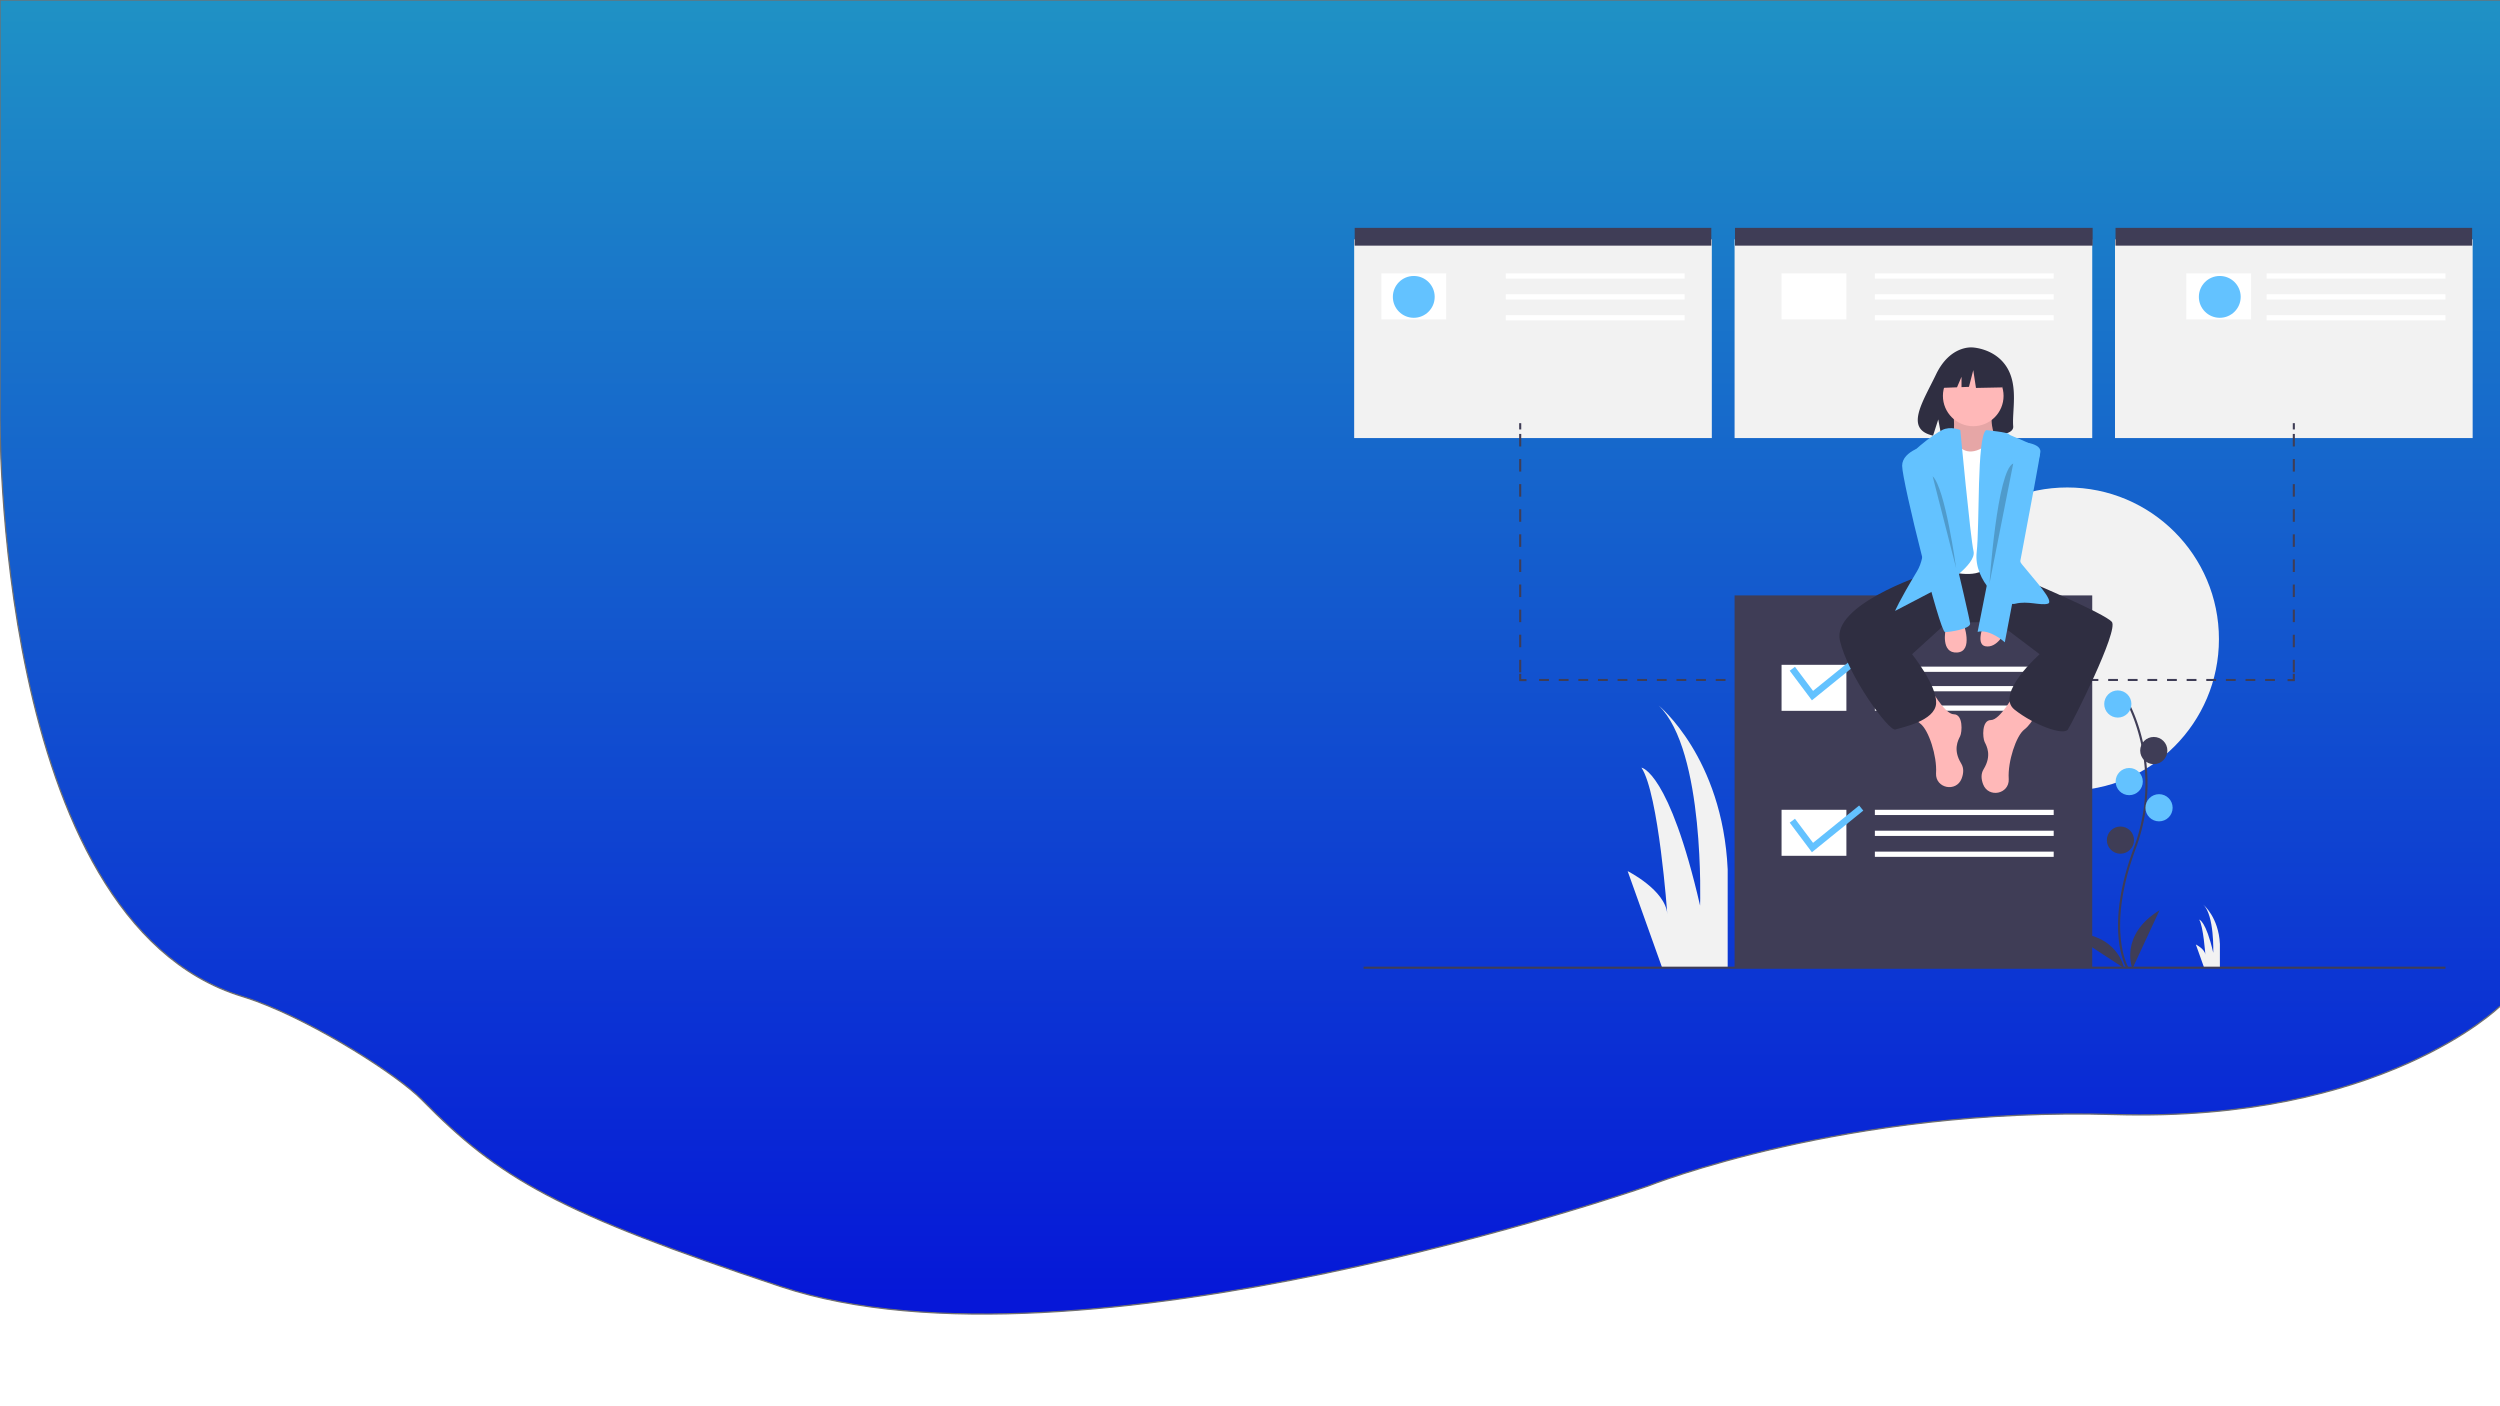 <svg xmlns="http://www.w3.org/2000/svg" xmlns:xlink="http://www.w3.org/1999/xlink" width="1920" height="1080" viewBox="0 0 1920 1080">
  <rect x="0" y="0" width="1920" height="1080" fill="#808080" stroke="none"/>
  <defs>
    <linearGradient id="linear-gradient" x1="0.5" x2="0.5" y2="1" gradientUnits="objectBoundingBox">
      <stop offset="0" stop-color="#1f92c5"/>
      <stop offset="1" stop-color="#040fd9"/>
    </linearGradient>
    <clipPath id="clip-Web_1920_1">
      <rect width="1920" height="1080"/>
    </clipPath>
  </defs>
  <g id="Web_1920_1" data-name="Web 1920 – 1" clip-path="url(#clip-Web_1920_1)">
    <rect width="1920" height="1080" fill="#fff"/>
    <path id="Path_30" data-name="Path 30" d="M0,68" fill="#2090c2" stroke="#707070" stroke-width="1"/>
    <path id="Path_31" data-name="Path 31" d="M1920,746.819s-90.5,89.28-296,83.139-358,54.8-358,54.8-438.5,153.052-666,77.471c-170.852-56.762-216.511-82.889-276-143.6-18.25-18.626-80.038-58.3-127.292-75.742-3.508-1.3-7.17-2.539-10.708-3.618C-6,680.685,0,289.552,0,289.552V-26H1920" transform="translate(0 26)" stroke="#707070" stroke-width="1" fill="url(#linear-gradient)" style="mix-blend-mode: multiply;isolation: isolate"/>
    <g id="organise" transform="translate(1040 175)">
      <g id="Group_1" data-name="Group 1">
        <path id="Path_1" data-name="Path 1" d="M569.759,855.2l-26.492-74.178s29.141,14.571,30.466,33.115c0,0-6.623-92.723-19.869-112.592,0,0,21.194,2.649,45.037,105.969,0,0,3.974-119.215-31.791-153.655,0,0,49.011,39.738,52.985,125.838v75.5Z" transform="translate(-333.233 -287)" fill="#f2f2f2"/>
        <path id="Path_2" data-name="Path 2" d="M1066.59,855.2l-6.37-17.836s7.007,3.5,7.325,7.962c0,0-1.592-22.294-4.777-27.072,0,0,5.1.637,10.829,25.479,0,0,.955-28.664-7.644-36.945,0,0,11.784,9.555,12.74,30.257V855.2Z" transform="translate(-413.816 -287)" fill="#f2f2f2"/>
        <circle id="Ellipse_1" data-name="Ellipse 1" cx="116.457" cy="116.457" r="116.457" transform="translate(431.233 199.374)" fill="#f2f2f2"/>
        <rect id="Rectangle_1" data-name="Rectangle 1" width="274.677" height="152.598" transform="translate(0 8.835)" fill="#f2f2f2"/>
        <rect id="Rectangle_2" data-name="Rectangle 2" width="274.677" height="152.598" transform="translate(292.161 8.835)" fill="#f2f2f2"/>
        <rect id="Rectangle_3" data-name="Rectangle 3" width="274.677" height="152.598" transform="translate(584.323 8.835)" fill="#f2f2f2"/>
        <path id="Path_3" data-name="Path 3" d="M996.086,855.616c-.184-.3-4.53-7.558-6.037-22.626-1.382-13.825-.493-37.127,11.591-69.632,22.894-61.578-5.276-111.263-5.564-111.758l1.39-.806c.073.125,7.342,12.793,11.636,32.964a143.813,143.813,0,0,1-5.956,80.16c-22.855,61.473-5.864,90.574-5.69,90.861Z" transform="translate(-402.931 -287)" fill="#3f3d56"/>
        <circle id="Ellipse_2" data-name="Ellipse 2" cx="10.441" cy="10.441" r="10.441" transform="translate(576.038 355.234)" fill="#63c2ff"/>
        <circle id="Ellipse_3" data-name="Ellipse 3" cx="10.441" cy="10.441" r="10.441" transform="translate(603.661 390.981)" fill="#3f3d56"/>
        <circle id="Ellipse_4" data-name="Ellipse 4" cx="10.441" cy="10.441" r="10.441" transform="translate(584.796 414.812)" fill="#63c2ff"/>
        <circle id="Ellipse_5" data-name="Ellipse 5" cx="10.441" cy="10.441" r="10.441" transform="translate(607.703 434.92)" fill="#63c2ff"/>
        <circle id="Ellipse_6" data-name="Ellipse 6" cx="10.441" cy="10.441" r="10.441" transform="translate(578.059 459.772)" fill="#3f3d56"/>
        <path id="Path_4" data-name="Path 4" d="M1002.39,856s-10.441-25.7,20.882-44.976Z" transform="translate(-404.719 -287)" fill="#3f3d56"/>
        <path id="Path_5" data-name="Path 5" d="M989.553,855.534s-4.752-27.331-41.53-27.1Z" transform="translate(-398.273 -287)" fill="#3f3d56"/>
        <rect id="Rectangle_4" data-name="Rectangle 4" width="273.874" height="13.653" transform="translate(0.402)" fill="#3f3d56"/>
        <rect id="Rectangle_5" data-name="Rectangle 5" width="274.677" height="13.653" transform="translate(292.476)" fill="#3f3d56"/>
        <rect id="Rectangle_6" data-name="Rectangle 6" width="273.874" height="13.653" transform="translate(584.724)" fill="#3f3d56"/>
        <rect id="Rectangle_7" data-name="Rectangle 7" width="49.795" height="35.339" transform="translate(20.882 34.937)" fill="#fff"/>
        <rect id="Rectangle_8" data-name="Rectangle 8" width="137.339" height="4.016" transform="translate(116.457 34.937)" fill="#fff"/>
        <rect id="Rectangle_9" data-name="Rectangle 9" width="137.339" height="4.016" transform="translate(116.457 51)" fill="#fff"/>
        <rect id="Rectangle_10" data-name="Rectangle 10" width="137.339" height="4.016" transform="translate(116.457 67.063)" fill="#fff"/>
        <rect id="Rectangle_11" data-name="Rectangle 11" width="49.795" height="35.339" transform="translate(328.237 34.937)" fill="#fff"/>
        <rect id="Rectangle_12" data-name="Rectangle 12" width="137.339" height="4.016" transform="translate(399.901 34.937)" fill="#fff"/>
        <rect id="Rectangle_13" data-name="Rectangle 13" width="137.339" height="4.016" transform="translate(399.901 51)" fill="#fff"/>
        <rect id="Rectangle_14" data-name="Rectangle 14" width="137.339" height="4.016" transform="translate(399.901 67.063)" fill="#fff"/>
        <rect id="Rectangle_15" data-name="Rectangle 15" width="49.795" height="35.339" transform="translate(639.058 34.937)" fill="#fff"/>
        <rect id="Rectangle_16" data-name="Rectangle 16" width="137.339" height="4.016" transform="translate(700.78 34.937)" fill="#fff"/>
        <rect id="Rectangle_17" data-name="Rectangle 17" width="137.339" height="4.016" transform="translate(700.78 51)" fill="#fff"/>
        <rect id="Rectangle_18" data-name="Rectangle 18" width="137.339" height="4.016" transform="translate(700.78 67.063)" fill="#fff"/>
        <circle id="Ellipse_7" data-name="Ellipse 7" cx="16.063" cy="16.063" r="16.063" transform="translate(29.716 36.945)" fill="#63c2ff"/>
        <circle id="Ellipse_8" data-name="Ellipse 8" cx="16.063" cy="16.063" r="16.063" transform="translate(648.726 36.945)" fill="#63c2ff"/>
        <rect id="Rectangle_19" data-name="Rectangle 19" width="1.606" height="4.819" transform="translate(126.714 150)" fill="#3f3d56"/>
        <path id="Path_6" data-name="Path 6" d="M418.32,603.008h-1.606V593.37h1.606Zm0-19.276h-1.606v-9.638h1.606Zm0-19.276h-1.606v-9.638h1.606Zm0-19.276h-1.606v-9.638h1.606Zm0-19.276h-1.606v-9.638h1.606Zm0-19.276h-1.606v-9.638h1.606Zm0-19.276h-1.606v-9.638h1.606Zm0-19.276h-1.606v-9.638h1.606Zm0-19.276h-1.606v-9.638h1.606Zm0-19.276h-1.606V419.89h1.606Z" transform="translate(-290 -261.635)" fill="#3f3d56"/>
        <path id="Path_7" data-name="Path 7" d="M132.336,374.268h-5.622v-5.622h1.606v4.015h4.016Z" transform="translate(0 -26.142)" fill="#3f3d56"/>
        <path id="Path_8" data-name="Path 8" d="M997.16,618.268h-7.535v-1.606h7.535Zm-15.07,0h-7.535v-1.606h7.535Zm-15.07,0h-7.536v-1.606h7.536Zm-15.071,0h-7.533v-1.606h7.535Zm-15.07,0h-7.536v-1.606h7.536Zm-15.071,0h-7.535v-1.606h7.535Zm-15.07,0H899.2v-1.606h7.536Zm-15.071,0h-7.535v-1.606h7.535Zm-15.07,0h-7.536v-1.606H876.6Zm-15.071,0h-7.535v-1.606h7.535Zm-15.07,0H838.92v-1.606h7.536Zm-15.071,0H823.85v-1.606h7.535Zm-15.07,0h-7.536v-1.606h7.536Zm-15.071,0h-7.535v-1.606h7.535Zm-15.07,0h-7.536v-1.606h7.536Zm-15.071,0h-7.535v-1.606H771.1Zm-15.07,0H748.5v-1.606h7.536Zm-15.071,0h-7.535v-1.606h7.535Zm-15.07,0h-7.535v-1.606h7.535Zm-15.07,0h-7.535v-1.606h7.535Zm-15.07,0h-7.535v-1.606h7.536Zm-15.07,0h-7.535v-1.606h7.535Zm-15.07,0h-7.535v-1.606h7.535Zm-15.07,0H643v-1.606h7.535Zm-15.07,0h-7.535v-1.606h7.535Zm-15.07,0h-7.535v-1.606H620.4Zm-15.07,0h-7.535v-1.606h7.535Zm-15.07,0h-7.535v-1.606h7.535Zm-15.07,0h-7.535v-1.606h7.535Zm-15.07,0h-7.535v-1.606h7.535Zm-15.07,0h-7.535v-1.606h7.535Zm-15.07,0h-7.535v-1.606h7.535Zm-15.07,0H507.37v-1.606h7.535Zm-15.07,0H492.3v-1.606h7.535Zm-15.07,0H477.23v-1.606h7.535Zm-15.07,0H462.16v-1.606h7.535Zm-15.07,0h-7.535v-1.606h7.535Zm-15.07,0h-7.535v-1.606h7.535Z" transform="translate(-290 -270.253)" fill="#3f3d56"/>
        <path id="Path_9" data-name="Path 9" d="M883.465,374.268h-5.622v-1.607h4.015v-4.015h1.607Z" transform="translate(-161 -26.142)" fill="#3f3d56"/>
        <path id="Path_10" data-name="Path 10" d="M1173.46,603.008h-1.606V593.37h1.606Zm0-19.276h-1.606v-9.638h1.606Zm0-19.276h-1.606v-9.638h1.606Zm0-19.276h-1.606v-9.638h1.606Zm0-19.276h-1.606v-9.638h1.606Zm0-19.276h-1.606v-9.638h1.606Zm0-19.276h-1.606v-9.638h1.606Zm0-19.276h-1.606v-9.638h1.606Zm0-19.276h-1.606v-9.638h1.606Zm0-19.276h-1.606V419.89h1.606Z" transform="translate(-451 -261.635)" fill="#3f3d56"/>
        <rect id="Rectangle_20" data-name="Rectangle 20" width="1.606" height="4.819" transform="translate(720.858 150)" fill="#3f3d56"/>
        <rect id="Rectangle_21" data-name="Rectangle 21" width="274.677" height="285.921" transform="translate(292.161 282.276)" fill="#3f3d56"/>
        <rect id="Rectangle_22" data-name="Rectangle 22" width="49.795" height="35.339" transform="translate(328.237 335.582)" fill="#fff"/>
        <rect id="Rectangle_23" data-name="Rectangle 23" width="137.339" height="4.016" transform="translate(399.901 336.975)" fill="#fff"/>
        <rect id="Rectangle_24" data-name="Rectangle 24" width="137.339" height="4.016" transform="translate(399.901 351.902)" fill="#fff"/>
        <rect id="Rectangle_25" data-name="Rectangle 25" width="137.339" height="4.016" transform="translate(399.901 366.829)" fill="#fff"/>
        <rect id="Rectangle_26" data-name="Rectangle 26" width="49.795" height="35.339" transform="translate(328.237 446.921)" fill="#fff"/>
        <rect id="Rectangle_27" data-name="Rectangle 27" width="137.339" height="4.016" transform="translate(399.901 446.921)" fill="#fff"/>
        <rect id="Rectangle_28" data-name="Rectangle 28" width="137.339" height="4.016" transform="translate(399.901 462.984)" fill="#fff"/>
        <rect id="Rectangle_29" data-name="Rectangle 29" width="137.339" height="4.016" transform="translate(399.901 479.047)" fill="#fff"/>
        <path id="Path_11" data-name="Path 11" d="M418.652,389.229,401.607,366.5l4.038-3.028,13.885,18.514,35.393-28.665,3.2,3.906Z" transform="translate(-67.109 -26.372)" fill="#63c2ff"/>
        <path id="Path_12" data-name="Path 12" d="M418.652,515.324,401.607,492.6l4.038-3.028,13.885,18.513,35.393-28.665,3.2,3.907Z" transform="translate(-67.109 -35.784)" fill="#63c2ff"/>
        <rect id="Rectangle_30" data-name="Rectangle 30" width="830.89" height="1.606" transform="translate(7.228 567.394)" fill="#3f3d56"/>
        <path id="Path_13" data-name="Path 13" d="M834.574,414.268s26.5-11.549,38.953.651S840.2,423.1,834.574,414.268Z" transform="translate(-379.565 -255.873)" fill="#3f3d56"/>
        <path id="Path_14" data-name="Path 14" d="M880.339,359.5c-8.907-15.05-26.528-15.751-26.528-15.751s-17.171-2.2-28.186,20.725c-10.267,21.364-24.437,41.992-2.281,46.993l4-12.456,2.478,13.383a86.671,86.671,0,0,0,9.48.162c23.727-.766,46.323.224,45.6-8.29C883.932,392.945,888.909,373.978,880.339,359.5Z" transform="translate(-378.76 -251.893)" fill="#2f2e41"/>
        <path id="Path_15" data-name="Path 15" d="M892.8,632.323S881.558,653.2,874.33,653.2s-6.425,13.654-4.819,16.866,5.622,10.441-.8,20.882c-2.244,3.647-1.843,7.784-.37,11.624,4.126,10.758,20.178,7.5,19.666-4.012q-.009-.19-.021-.383c-.8-12.85,5.622-32.929,12.047-37.748s12.047-17.669,12.047-17.669Z" transform="translate(-385.295 -275.2)" fill="#ffb8b8"/>
        <path id="Path_16" data-name="Path 16" d="M815.7,627.5s11.244,20.882,18.472,20.882,6.425,13.654,4.819,16.866-5.622,10.441.8,20.882c2.244,3.647,1.843,7.784.37,11.624-4.126,10.758-20.178,7.5-19.666-4.012q.009-.19.021-.383c.8-12.85-5.622-32.929-12.047-37.748s-12.047-17.669-12.047-17.669Z" transform="translate(-373.621 -274.813)" fill="#ffb8b8"/>
        <path id="Path_17" data-name="Path 17" d="M824.534,524.7l-4.819,10.441s-70.677,23.291-64.252,50.6,37.748,69.874,42.567,68.268,30.52-6.425,31.323-20.079-18.472-37.748-18.472-37.748l26.5-24.094,38.568-.8,32.913,24.9s-34.535,30.52-19.276,42.567,37.748,20.079,40.961,15.26,39.354-76.3,33.732-82.724-62.646-30.52-62.646-30.52l-15.26-21.685-59.433-3.213Z" transform="translate(-382.416 -268.744)" fill="#2f2e41"/>
        <path id="Path_18" data-name="Path 18" d="M838.991,392.181s4.016,26.5-4.016,29.716,16.063,16.866,16.063,16.866h13.654l8.835-18.472s-8.031-14.457-3.213-28.11S838.991,392.181,838.991,392.181Z" transform="translate(-379.28 -254.925)" fill="#ffb8b8"/>
        <path id="Path_19" data-name="Path 19" d="M838.991,392.181s4.016,26.5-4.016,29.716,16.063,16.866,16.063,16.866h13.654l8.835-18.472s-8.031-14.457-3.213-28.11S838.991,392.181,838.991,392.181Z" transform="translate(-379.28 -254.925)" opacity="0.1"/>
        <path id="Path_20" data-name="Path 20" d="M833.369,414.669s8.835,9.638,10.441,11.244,8.835,10.441,24.094-2.409,16.866,2.409,16.866,2.409v96.378s-12.85-5.622-23.291,0-32.126-1.606-32.126-1.606l-4.016-99.591Z" transform="translate(-379.728 -258.612)" fill="#fff"/>
        <path id="Path_21" data-name="Path 21" d="M839.269,414.669s-7.506-3.213-13.931,0-28.913,19.276-27.307,26.5,22.488,57.827,8.031,81.921-16.866,30.52-16.866,30.52l35.339-18.472s27.307-16.866,24.9-27.307S839.269,414.669,839.269,414.669Z" transform="translate(-373.753 -259.43)" fill="#63c2ff"/>
        <path id="Path_22" data-name="Path 22" d="M871.127,414.669s16.857,1.606,17.66,3.213,25.3,8.433,23.693,15.661-23.693,71.882-14.055,83.929,25.7,28.913,20.079,30.52-15.26-2.409-24.9,0-32.126-17.669-29.716-39.354S863.908,420.291,871.127,414.669Z" transform="translate(-385.812 -259.344)" fill="#63c2ff"/>
        <path id="Path_23" data-name="Path 23" d="M830.96,568.071V576.1s-4.016,18.472,8.835,17.669,4.819-22.488,4.819-22.488l-.8-7.228Z" transform="translate(-376.715 -267.636)" fill="#ffb8b8"/>
        <path id="Path_24" data-name="Path 24" d="M867.1,568.874s-8.835,18.472,0,20.079,15.26-10.441,15.26-13.654S867.1,568.874,867.1,568.874Z" transform="translate(-382.206 -267.606)" fill="#ffb8b8"/>
        <ellipse id="Ellipse_9" data-name="Ellipse 9" cx="1.606" cy="3.213" rx="1.606" ry="3.213" transform="translate(494.172 124.603)" fill="#ffb8b8"/>
        <ellipse id="Ellipse_10" data-name="Ellipse 10" cx="1.606" cy="3.213" rx="1.606" ry="3.213" transform="translate(454.289 124.603)" fill="#ffb8b8"/>
        <path id="Path_25" data-name="Path 25" d="M892.8,425.11s20.079,0,19.276,8.031-27.307,146.174-27.307,146.174-11.244-10.441-20.882-8.031Z" transform="translate(-385.078 -261.011)" fill="#63c2ff"/>
        <path id="Path_26" data-name="Path 26" d="M814.9,427.52s-20.079,4.016-20.079,16.063,28.913,127.7,32.929,127.7,19.276-2.409,19.276-6.425S814.9,427.52,814.9,427.52Z" transform="translate(-373.98 -260.853)" fill="#63c2ff"/>
        <path id="Path_27" data-name="Path 27" d="M819.314,451.213l18.071,70.67S828.952,460.047,819.314,451.213Z" transform="translate(-375.055 -260.46)" opacity="0.2"/>
        <path id="Path_28" data-name="Path 28" d="M889.6,441.283l-18.276,92.4S877.168,446.612,889.6,441.283Z" transform="translate(-383.433 -260.326)" opacity="0.2"/>
        <circle id="Ellipse_11" data-name="Ellipse 11" cx="23.291" cy="23.291" r="23.291" transform="translate(452.157 105.745)" fill="#ffb8b8"/>
        <path id="Path_29" data-name="Path 29" d="M586.4,114.046l-17.409-9.119-24.041,3.73-4.974,21.969,12.382-.476,3.459-8.071v7.938l5.713-.22,3.316-12.85,2.073,13.679,20.31-.414Z" transform="translate(-89.372 -7.695)" fill="#2f2e41"/>
      </g>
    </g>
  </g>
</svg>
